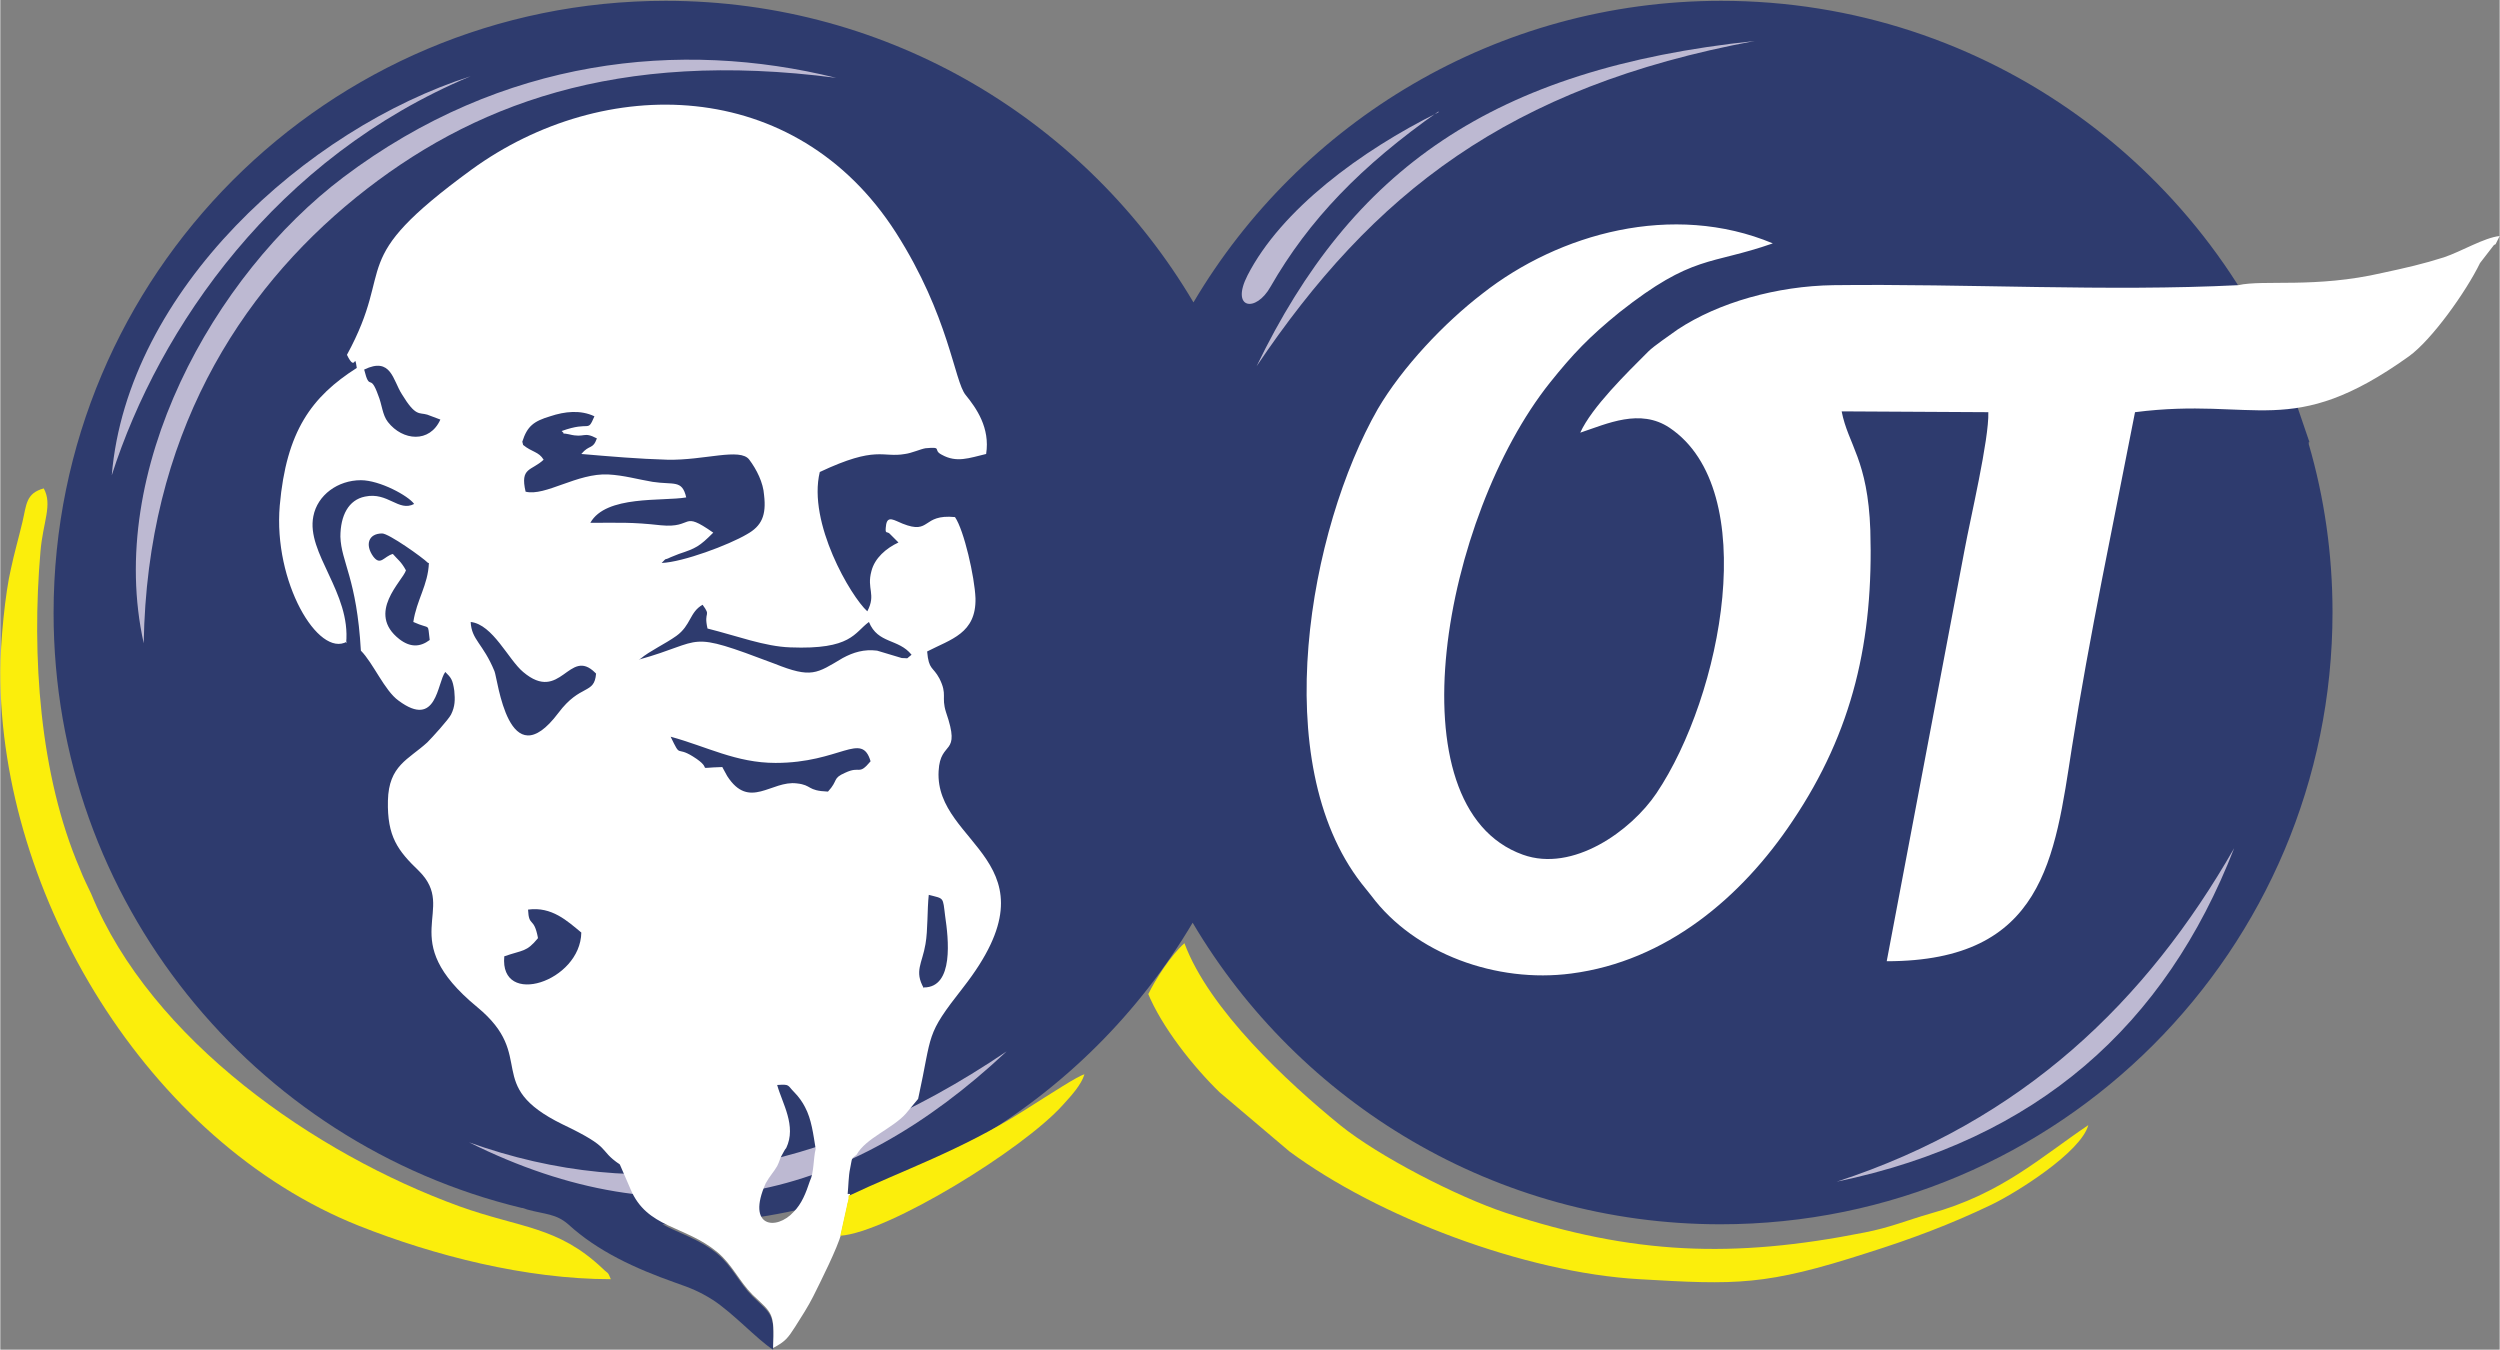 <?xml version="1.0" encoding="UTF-8"?>
<!DOCTYPE svg PUBLIC "-//W3C//DTD SVG 1.1//EN" "http://www.w3.org/Graphics/SVG/1.1/DTD/svg11.dtd">
<!-- Creator: CorelDRAW -->
<svg xmlns="http://www.w3.org/2000/svg" xml:space="preserve" width="11.188mm" height="6.04mm" version="1.1" style="shape-rendering:geometricPrecision; text-rendering:geometricPrecision; image-rendering:optimizeQuality; fill-rule:evenodd; clip-rule:evenodd"
viewBox="0 0 30.5 16.47"
 xmlns:xlink="http://www.w3.org/1999/xlink"
 xmlns:xodm="http://www.corel.com/coreldraw/odm/2003">
 <rect x="0" y="0" width="30.5" height="16.47" fill="#808080" stroke="none"/>
 <defs>
  <style type="text/css">
   <![CDATA[
    .fil2 {fill:white;fill-rule:nonzero}
    .fil3 {fill:#FBEE0C;fill-rule:nonzero}
    .fil1 {fill:#BDB9D2;fill-rule:nonzero}
    .fil0 {fill:#2E3B6E;fill-rule:nonzero}
   ]]>
  </style>
 </defs>
 <g id="Layer_x0020_1">
  <path class="fil0" d="M28.17 5.39c0,0 0,0.01 0,0.03 0.19,0.65 0.29,1.34 0.29,2.05 0,4.12 -3.34,7.47 -7.47,7.47 -2.74,0 -5.14,-1.48 -6.44,-3.68 -1.3,2.2 -3.69,3.68 -6.44,3.68l-0 0 -0.02 0 -0 0 -0 0 -0 0 -0 0 -0.01 0 -0 0 -0 0 -0 0c0.2,0.11 0.45,0.18 0.67,0.36 0.18,0.15 0.27,0.36 0.43,0.52 0.24,0.23 0.27,0.21 0.25,0.65 -0.19,-0.12 -0.49,-0.45 -0.74,-0.61 -0.16,-0.1 -0.26,-0.14 -0.46,-0.21 -0.48,-0.17 -0.94,-0.38 -1.3,-0.71 -0.15,-0.13 -0.28,-0.12 -0.5,-0.18 -0.03,-0.01 -0.05,-0.02 -0.07,-0.02 -3.27,-0.79 -5.71,-3.74 -5.71,-7.26 0,-4.12 3.34,-7.47 7.47,-7.47 2.74,0 5.14,1.48 6.44,3.68 1.3,-2.2 3.7,-3.68 6.44,-3.68 3.25,0 6.02,2.08 7.04,4.98l0.14 0.41z"/>
  <path class="fil1" d="M22.41 14.42c2.45,-0.51 4.01,-1.91 4.85,-4.07 -1.07,1.87 -2.58,3.33 -4.85,4.07z"/>
  <path class="fil1" d="M21.41 0.5c-3.21,0.34 -4.92,1.57 -6.08,3.97 1.42,-2.11 3.07,-3.41 6.08,-3.97z"/>
  <path class="fil1" d="M17.55 1.37c-0.95,0.47 -1.92,1.19 -2.33,1.99 -0.21,0.41 0.1,0.46 0.28,0.14 0.47,-0.82 1.11,-1.48 2.05,-2.14z"/>
  <path class="fil1" d="M1.75 7.85c-0.47,-2.11 0.85,-4.49 2.44,-5.69 1.94,-1.46 4.11,-1.68 6.01,-1.21 -2.68,-0.35 -4.46,0.33 -5.86,1.46 -1.43,1.16 -2.55,2.92 -2.59,5.44z"/>
  <path class="fil1" d="M1.36 5.8c0.19,-2.26 2.38,-4.23 4.38,-4.87 -2.37,0.99 -3.8,3.06 -4.38,4.87z"/>
  <path class="fil1" d="M5.72 13.94c2.45,1.22 4.61,0.72 6.56,-1.11 -2.29,1.55 -4.47,1.86 -6.56,1.11z"/>
  <path class="fil2" d="M9.95 14.02c-0.03,0.12 -0.02,0.29 -0.07,0.39 -0.05,0.15 -0.1,0.28 -0.2,0.38 -0.21,0.23 -0.58,0.19 -0.34,-0.35 0.05,-0.09 0.1,-0.14 0.14,-0.21 0.03,-0.06 0.03,-0.08 0.05,-0.12 0.03,-0.05 0.04,-0.08 0.06,-0.1 0.13,-0.27 -0.05,-0.55 -0.11,-0.77 0.16,-0.01 0.12,-0 0.21,0.09 0.05,0.05 0.1,0.12 0.13,0.18 0.08,0.15 0.1,0.33 0.13,0.51zm1.32 -1.96c-0.12,-0.21 -0.02,-0.3 0.02,-0.54 0.03,-0.17 0.02,-0.42 0.04,-0.6 0.19,0.05 0.17,0.02 0.2,0.26 0.04,0.27 0.11,0.87 -0.26,0.87zm-4.71 -0.62c-0.05,-0.26 -0.11,-0.12 -0.12,-0.34 0.29,-0.04 0.48,0.14 0.65,0.28 -0.01,0.6 -1,0.92 -0.94,0.29 0.23,-0.08 0.27,-0.05 0.41,-0.22zm2.26 -2.08c-0.39,0.01 -0.08,0.05 -0.37,-0.13 -0.21,-0.13 -0.14,0.03 -0.27,-0.24 0.44,0.12 0.8,0.32 1.28,0.32 0.79,0 1.05,-0.39 1.16,-0.02 -0.15,0.18 -0.12,0.05 -0.31,0.14 -0.16,0.07 -0.08,0.09 -0.21,0.23 -0.26,-0.01 -0.19,-0.08 -0.38,-0.1 -0.31,-0.04 -0.58,0.33 -0.85,-0.09 -0.01,-0.02 -0.05,-0.09 -0.06,-0.11zm2.03 -0.88c-0.13,0.04 -0.19,0.11 -0.32,0.13 -0.24,0.04 -0.2,-0.06 -0.37,-0.1 -0.17,-0.04 -0.14,0.05 -0.35,0.09 -0.21,0.04 -0.24,-0.03 -0.43,-0.04 -0.4,-0.02 -0.52,0.28 -1.25,0.02 -0.19,-0.07 -0.18,-0.11 -0.33,-0.18 0.06,0.34 0.25,0.41 0.6,0.43 0.37,0.02 0.51,0.18 0.9,0.19 0.15,0 0.35,0 0.5,-0.01 0.24,-0.02 0.23,-0.06 0.43,-0.12 0.4,-0.11 0.5,0.01 0.63,-0.4zm-3.04 -0.44c0.12,-0.1 0.3,-0.18 0.44,-0.28 0.18,-0.13 0.16,-0.29 0.32,-0.38 0.11,0.15 0.01,0.07 0.06,0.29 0.36,0.09 0.7,0.22 1.01,0.23 0.75,0.03 0.78,-0.18 0.96,-0.31 0.11,0.27 0.36,0.2 0.52,0.4 -0.08,0.06 -0.02,0.04 -0.12,0.04l-0.3 -0.09c-0.16,-0.02 -0.29,0.02 -0.42,0.09 -0.32,0.19 -0.38,0.25 -0.83,0.07 -1.11,-0.42 -0.83,-0.28 -1.66,-0.05zm-0.54 0.18c-0.02,0.26 -0.19,0.12 -0.46,0.48 -0.61,0.81 -0.74,-0.42 -0.78,-0.51 -0.14,-0.34 -0.28,-0.38 -0.29,-0.6 0.27,0.03 0.46,0.46 0.64,0.61 0.46,0.39 0.56,-0.31 0.88,0.01zm-2.04 -1.35c-0.01,0.27 -0.15,0.45 -0.19,0.72 0.22,0.1 0.17,0 0.2,0.22 -0.12,0.09 -0.24,0.09 -0.37,-0.01 -0.41,-0.32 0.04,-0.71 0.08,-0.84 -0.06,-0.11 -0.1,-0.13 -0.16,-0.2 -0.11,0.03 -0.15,0.15 -0.24,0.03 -0.1,-0.14 -0.06,-0.28 0.11,-0.28 0.08,-0 0.49,0.29 0.56,0.36zm0.18 -1.55c-0.17,0.55 0.14,0.56 0.21,0.88 0.09,0.43 -0.29,0.8 0.13,0.97l0.18 -0.53c0.01,-0.15 -0.03,-0.15 -0,-0.35 0.08,-0.67 -0.07,-0.21 -0.24,-0.65 -0.09,-0.23 -0.05,-0.28 -0.28,-0.32zm0.96 0.07c0.06,-0.19 0.14,-0.25 0.34,-0.31 0.18,-0.06 0.37,-0.08 0.54,-0 -0.09,0.21 -0.04,0.05 -0.4,0.18 0.08,0.07 -0.05,0.01 0.09,0.04 0.2,0.05 0.17,-0.04 0.34,0.05 -0.05,0.14 -0.09,0.07 -0.19,0.19 0.35,0.03 0.7,0.06 1.05,0.07 0.45,0.01 0.89,-0.15 1,-0 0.09,0.12 0.17,0.28 0.18,0.43 0.03,0.25 -0.03,0.38 -0.21,0.48 -0.22,0.13 -0.78,0.34 -1.04,0.35 0.08,-0.08 0.01,-0.02 0.11,-0.07 0,-0 0.1,-0.04 0.1,-0.04 0.21,-0.07 0.25,-0.09 0.42,-0.26 -0.4,-0.28 -0.23,-0.05 -0.64,-0.09 -0.36,-0.04 -0.5,-0.03 -0.86,-0.03 0.19,-0.34 0.88,-0.26 1.17,-0.31 -0.05,-0.22 -0.15,-0.15 -0.41,-0.19 -0.18,-0.03 -0.35,-0.08 -0.54,-0.09 -0.38,-0.02 -0.77,0.27 -1.01,0.21 -0.07,-0.3 0.07,-0.25 0.22,-0.39 -0.06,-0.1 -0.14,-0.09 -0.25,-0.18zm-1.76 -0.57c-0.1,-0.28 -0.1,-0.03 -0.17,-0.31 0.33,-0.16 0.35,0.13 0.46,0.3 0.17,0.28 0.21,0.22 0.31,0.25l0.16 0.06c-0.13,0.29 -0.46,0.26 -0.64,0.03 -0.07,-0.09 -0.07,-0.21 -0.12,-0.33zm-0.39 3.03c0.06,-0.62 -0.49,-1.1 -0.4,-1.55 0.05,-0.26 0.3,-0.44 0.58,-0.44 0.23,0 0.58,0.19 0.65,0.29 -0.19,0.1 -0.32,-0.15 -0.6,-0.09 -0.2,0.04 -0.3,0.23 -0.3,0.49 0.01,0.31 0.2,0.51 0.25,1.39 0.15,0.15 0.29,0.49 0.46,0.61 0.47,0.35 0.47,-0.22 0.57,-0.35 0.07,0.07 0.09,0.09 0.11,0.23 0.01,0.11 0.01,0.19 -0.04,0.29 -0.03,0.06 -0.23,0.28 -0.29,0.34 -0.23,0.21 -0.47,0.28 -0.48,0.71 -0.01,0.44 0.12,0.61 0.38,0.86 0.48,0.48 -0.31,0.82 0.71,1.66 0.74,0.61 0.06,0.95 1.04,1.43 0.63,0.3 0.42,0.3 0.7,0.49l0.13 0.3c0.2,0.48 0.66,0.44 1.06,0.77 0.18,0.15 0.27,0.36 0.43,0.52 0.24,0.23 0.27,0.21 0.25,0.65 0.15,-0.08 0.18,-0.12 0.27,-0.26 0.07,-0.11 0.16,-0.25 0.22,-0.37 0.09,-0.18 0.3,-0.6 0.34,-0.76l0.08 -0.36c0,-0.02 0.02,-0.07 0.02,-0.09 0,-0.02 0.01,-0.03 0.01,-0.04l-0.03 -0c0.01,-0.09 0.01,-0.22 0.03,-0.31 0.03,-0.15 0.01,-0.11 0.08,-0.17 0.11,-0.2 0.44,-0.32 0.6,-0.5l0.15 -0.18c0.18,-0.82 0.08,-0.76 0.55,-1.36 1.21,-1.55 -0.35,-1.73 -0.3,-2.64 0.02,-0.39 0.28,-0.17 0.09,-0.72 -0.06,-0.19 0.02,-0.21 -0.08,-0.41 -0.08,-0.15 -0.13,-0.1 -0.15,-0.33 0.29,-0.15 0.6,-0.22 0.59,-0.65 -0.01,-0.26 -0.14,-0.83 -0.25,-0.99 -0.41,-0.04 -0.29,0.22 -0.64,0.08 -0.1,-0.04 -0.18,-0.1 -0.2,0.01 -0.02,0.14 0.01,0.07 0.05,0.12l0.1 0.1c-0.15,0.07 -0.29,0.19 -0.33,0.35 -0.06,0.22 0.06,0.28 -0.05,0.49 -0.2,-0.18 -0.73,-1.08 -0.58,-1.7 0.7,-0.33 0.76,-0.17 1.04,-0.22 0.08,-0.01 0.19,-0.06 0.25,-0.07 0.22,-0.02 0.08,0.02 0.2,0.08 0.18,0.1 0.33,0.04 0.54,-0.01 0.05,-0.32 -0.12,-0.56 -0.25,-0.72 -0.14,-0.17 -0.2,-0.96 -0.85,-1.98 -1.23,-1.92 -3.57,-1.94 -5.18,-0.77 -1.56,1.14 -0.91,1.14 -1.52,2.26 0.11,0.23 0.09,-0.05 0.12,0.16 -0.55,0.35 -0.86,0.77 -0.94,1.68 -0.08,0.93 0.47,1.86 0.82,1.66z"/>
  <path class="fil2" d="M30.45 2.98l0.05 -0.1 0 -0c-0.19,0.02 -0.47,0.19 -0.68,0.26 -0.25,0.08 -0.47,0.13 -0.75,0.19 -0.82,0.19 -1.45,0.08 -1.76,0.15 -1.59,0.08 -3.32,-0.02 -4.94,0 -0.69,0.01 -1.4,0.21 -1.9,0.54 -0.11,0.08 -0.29,0.2 -0.36,0.27 -0.26,0.26 -0.69,0.68 -0.83,0.99 0.33,-0.11 0.73,-0.3 1.09,-0.06 1.13,0.76 0.64,3.27 -0.16,4.46 -0.31,0.46 -1.02,0.97 -1.63,0.75 -1.62,-0.58 -0.97,-4.13 0.33,-5.76 0.28,-0.35 0.48,-0.56 0.85,-0.86 0.9,-0.71 1.1,-0.57 1.87,-0.84 -1.22,-0.51 -2.61,-0.12 -3.54,0.61 -0.47,0.36 -0.98,0.9 -1.28,1.41 -0.84,1.47 -1.35,4.31 -0.2,5.79 0.05,0.06 0.07,0.09 0.12,0.15 0.53,0.71 1.53,1.07 2.44,0.95 1.16,-0.15 2.08,-0.93 2.7,-1.86 0.74,-1.1 0.99,-2.21 0.95,-3.55 -0.03,-0.86 -0.27,-1.04 -0.35,-1.45l1.79 0.01c0.01,0.33 -0.22,1.3 -0.29,1.68l-0.95 5.02c1.92,0 2.05,-1.26 2.26,-2.61 0.21,-1.34 0.51,-2.75 0.77,-4.09 1.48,-0.19 1.9,0.35 3.34,-0.68 0.28,-0.2 0.7,-0.79 0.87,-1.14l0.17 -0.22z"/>
  <path class="fil3" d="M-0 8.21c0,2.71 1.79,5.72 4.38,6.75 0.91,0.36 2.03,0.65 3.07,0.65 -0.04,-0.1 -0.03,-0.06 -0.1,-0.13 -0.55,-0.52 -1,-0.49 -1.75,-0.76 -1.76,-0.64 -3.76,-2.03 -4.49,-3.81 -0.05,-0.11 -0.09,-0.18 -0.14,-0.31 -0.49,-1.14 -0.59,-2.6 -0.48,-3.87 0.03,-0.36 0.15,-0.57 0.04,-0.77 -0.22,0.06 -0.21,0.2 -0.26,0.41 -0.05,0.21 -0.1,0.38 -0.14,0.57 -0.07,0.29 -0.13,0.9 -0.13,1.26z"/>
  <path class="fil3" d="M14 12.11c0.17,0.42 0.56,0.91 0.88,1.22l0.85 0.72c1.08,0.8 2.87,1.48 4.27,1.56 1.19,0.07 1.54,0.08 2.78,-0.32 0.54,-0.17 1.02,-0.35 1.52,-0.59 0.31,-0.15 1.09,-0.64 1.18,-0.97 -0.58,0.39 -1.06,0.84 -1.93,1.08 -0.28,0.08 -0.49,0.17 -0.8,0.23 -1.61,0.32 -2.83,0.27 -4.38,-0.24 -0.6,-0.2 -1.55,-0.69 -2.02,-1.07 -0.64,-0.52 -1.6,-1.41 -1.9,-2.22 -0.16,0.14 -0.36,0.45 -0.44,0.62z"/>
  <path class="fil3" d="M10.36 14.58c-0.01,0.01 -0.01,0.02 -0.01,0.05 -0,0.02 -0.02,0.07 -0.02,0.09l-0.08 0.36c0.58,-0.04 2.23,-1.05 2.72,-1.6 0.1,-0.11 0.22,-0.24 0.26,-0.37 -0.08,0.02 -0.37,0.21 -0.75,0.45 -0.76,0.48 -1.49,0.73 -2.12,1.03z"/>
 </g>
</svg>
